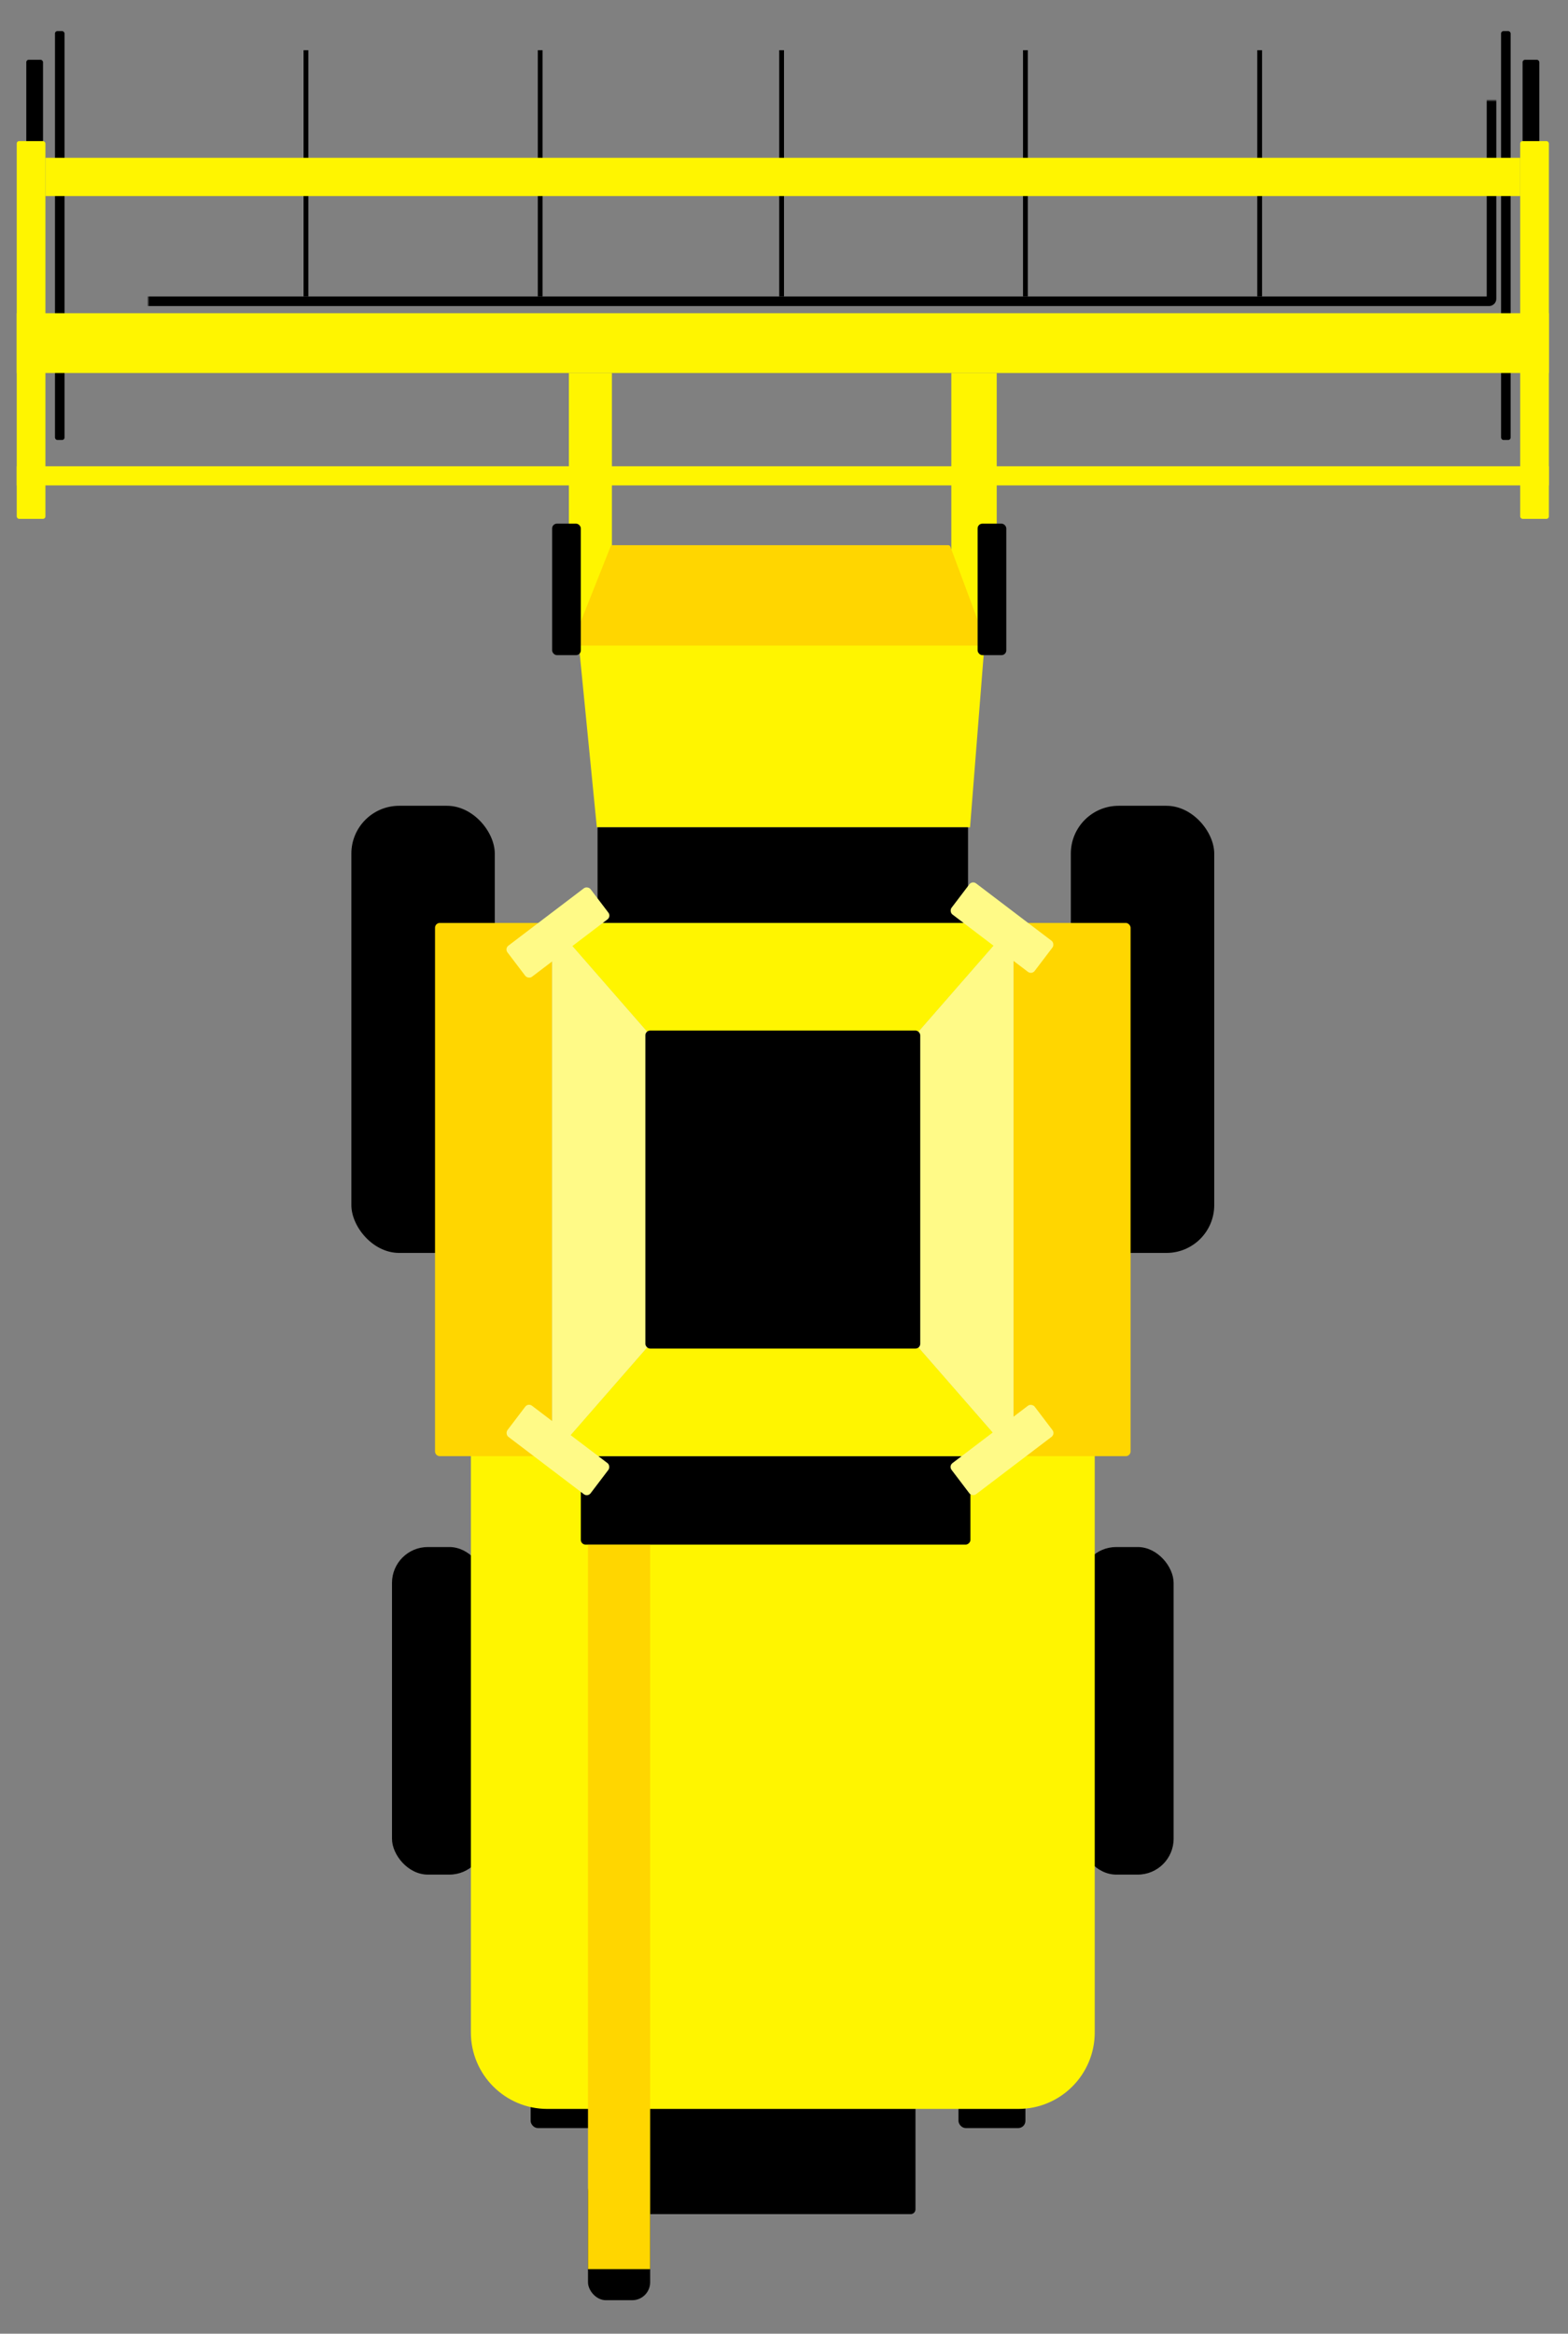 <svg width="656" height="976" viewBox="0 0 656 976" fill="none" xmlns="http://www.w3.org/2000/svg">
<rect x="0" y="0" width="656" height="976" fill="#808080" stroke="none"/>
<rect x="637" y="25" width="7" height="118" rx="1" fill="black"/>
<rect x="11" y="25" width="7" height="118" rx="1" fill="black"/>
<rect x="164" y="647" width="39" height="137" rx="15" fill="black"/>
<rect x="452" y="647" width="39" height="137" rx="15" fill="black"/>
<rect x="448" y="337" width="60" height="187" rx="20" fill="black"/>
<rect x="147" y="337" width="60" height="187" rx="20" fill="black"/>
<rect x="250" y="647" width="144" height="213" fill="#5C5C5C"/>
<rect x="260" y="869" width="123" height="57" rx="2" fill="black"/>
<rect x="222" y="868" width="28" height="22" rx="3" fill="black"/>
<rect x="401" y="868" width="28" height="22" rx="3" fill="black"/>
<path d="M197 608H458V850C458 867.673 443.673 882 426 882H229C211.327 882 197 867.673 197 850V608Z" fill="#FFF500"/>
<rect x="416" y="386" width="57" height="223" rx="2" fill="#FFD600"/>
<path d="M242 268H412L405.837 346H249.695L242 268Z" fill="#FFF500"/>
<rect x="405" y="346" width="40" height="155" transform="rotate(90 405 346)" fill="black"/>
<rect x="238" y="156" width="18" height="104" fill="#FFF500"/>
<rect x="398" y="156" width="19" height="104" fill="#FFF500"/>
<rect x="246" y="909" width="26" height="53" rx="7.5" fill="black"/>
<rect x="406" y="605" width="41" height="163" rx="2" transform="rotate(90 406 605)" fill="black"/>
<mask id="path-19-inside-1_20_280" fill="white">
<rect x="31" y="21" width="593" height="105" rx="1"/>
</mask>
<rect x="31" y="21" width="593" height="105" rx="1" stroke="black" stroke-width="4" mask="url(#path-19-inside-1_20_280)"/>
<path d="M128 21V124" stroke="black" stroke-width="2"/>
<path d="M527 21V124" stroke="black" stroke-width="2"/>
<path d="M429 21V124" stroke="black" stroke-width="2"/>
<path d="M226 21V124" stroke="black" stroke-width="2"/>
<path d="M327 21V124" stroke="black" stroke-width="2"/>
<rect x="628" y="13" width="4" height="171" rx="1" fill="black"/>
<rect x="23" y="13" width="4" height="171" rx="1" fill="black"/>
<rect x="7" y="195" width="641" height="8" fill="#FFF500"/>
<rect x="19" y="66" width="617" height="16" fill="#FFF500"/>
<rect x="7" y="131" width="641" height="25" fill="#FFF500"/>
<rect x="636" y="59" width="12" height="158" rx="1" fill="#FFF500"/>
<rect x="7" y="59" width="12" height="158" rx="1" fill="#FFF500"/>
<rect x="231" y="386" width="193" height="223" fill="#D9D9D9"/>
<path d="M382.936 433.055L424 386H326.473H231L272.064 433.055H382.936Z" fill="#FFF500"/>
<path d="M272.064 561.945L231 609H424L382.936 561.945H272.064Z" fill="#FFF500"/>
<rect x="246" y="646" width="26" height="303" fill="#FFD600"/>
<path d="M240.473 270H411.561C412.258 270 412.741 269.305 412.498 268.651L397.614 228.651C397.468 228.26 397.094 228 396.676 228H256.35C255.94 228 255.571 228.25 255.42 228.631L239.543 268.631C239.283 269.288 239.766 270 240.473 270Z" fill="#FFD600"/>
<rect x="409" y="219" width="12" height="55" rx="2" fill="black"/>
<rect x="231" y="219" width="12" height="55" rx="2" fill="black"/>
<path d="M184 386H229C230.105 386 231 386.895 231 388V607C231 608.105 230.105 609 229 609H184C182.895 609 182 608.105 182 607V388C182 386.895 182.895 386 184 386Z" fill="#FFD600"/>
<path d="M272.064 433.055L231 386V609L272.064 561.945V433.055Z" fill="#FFFA87"/>
<path d="M382.936 433.055L424 386V609L382.936 561.945V433.055Z" fill="#FFFA87"/>
<rect x="396.879" y="613.116" width="43.674" height="16.333" rx="2" transform="rotate(-37.22 396.879 613.116)" fill="#FFFA87"/>
<rect x="406.758" y="368.244" width="43.674" height="16.333" rx="2" transform="rotate(37.22 406.758 368.244)" fill="#FFFA87"/>
<rect x="211.09" y="396.704" width="43.674" height="16.333" rx="2" transform="rotate(-37.22 211.09 396.704)" fill="#FFFA87"/>
<rect x="220.969" y="586.699" width="43.674" height="16.333" rx="2" transform="rotate(37.22 220.969 586.699)" fill="#FFFA87"/>
<rect x="270" y="431" width="115" height="133" rx="2" fill="black"/>
</svg>
